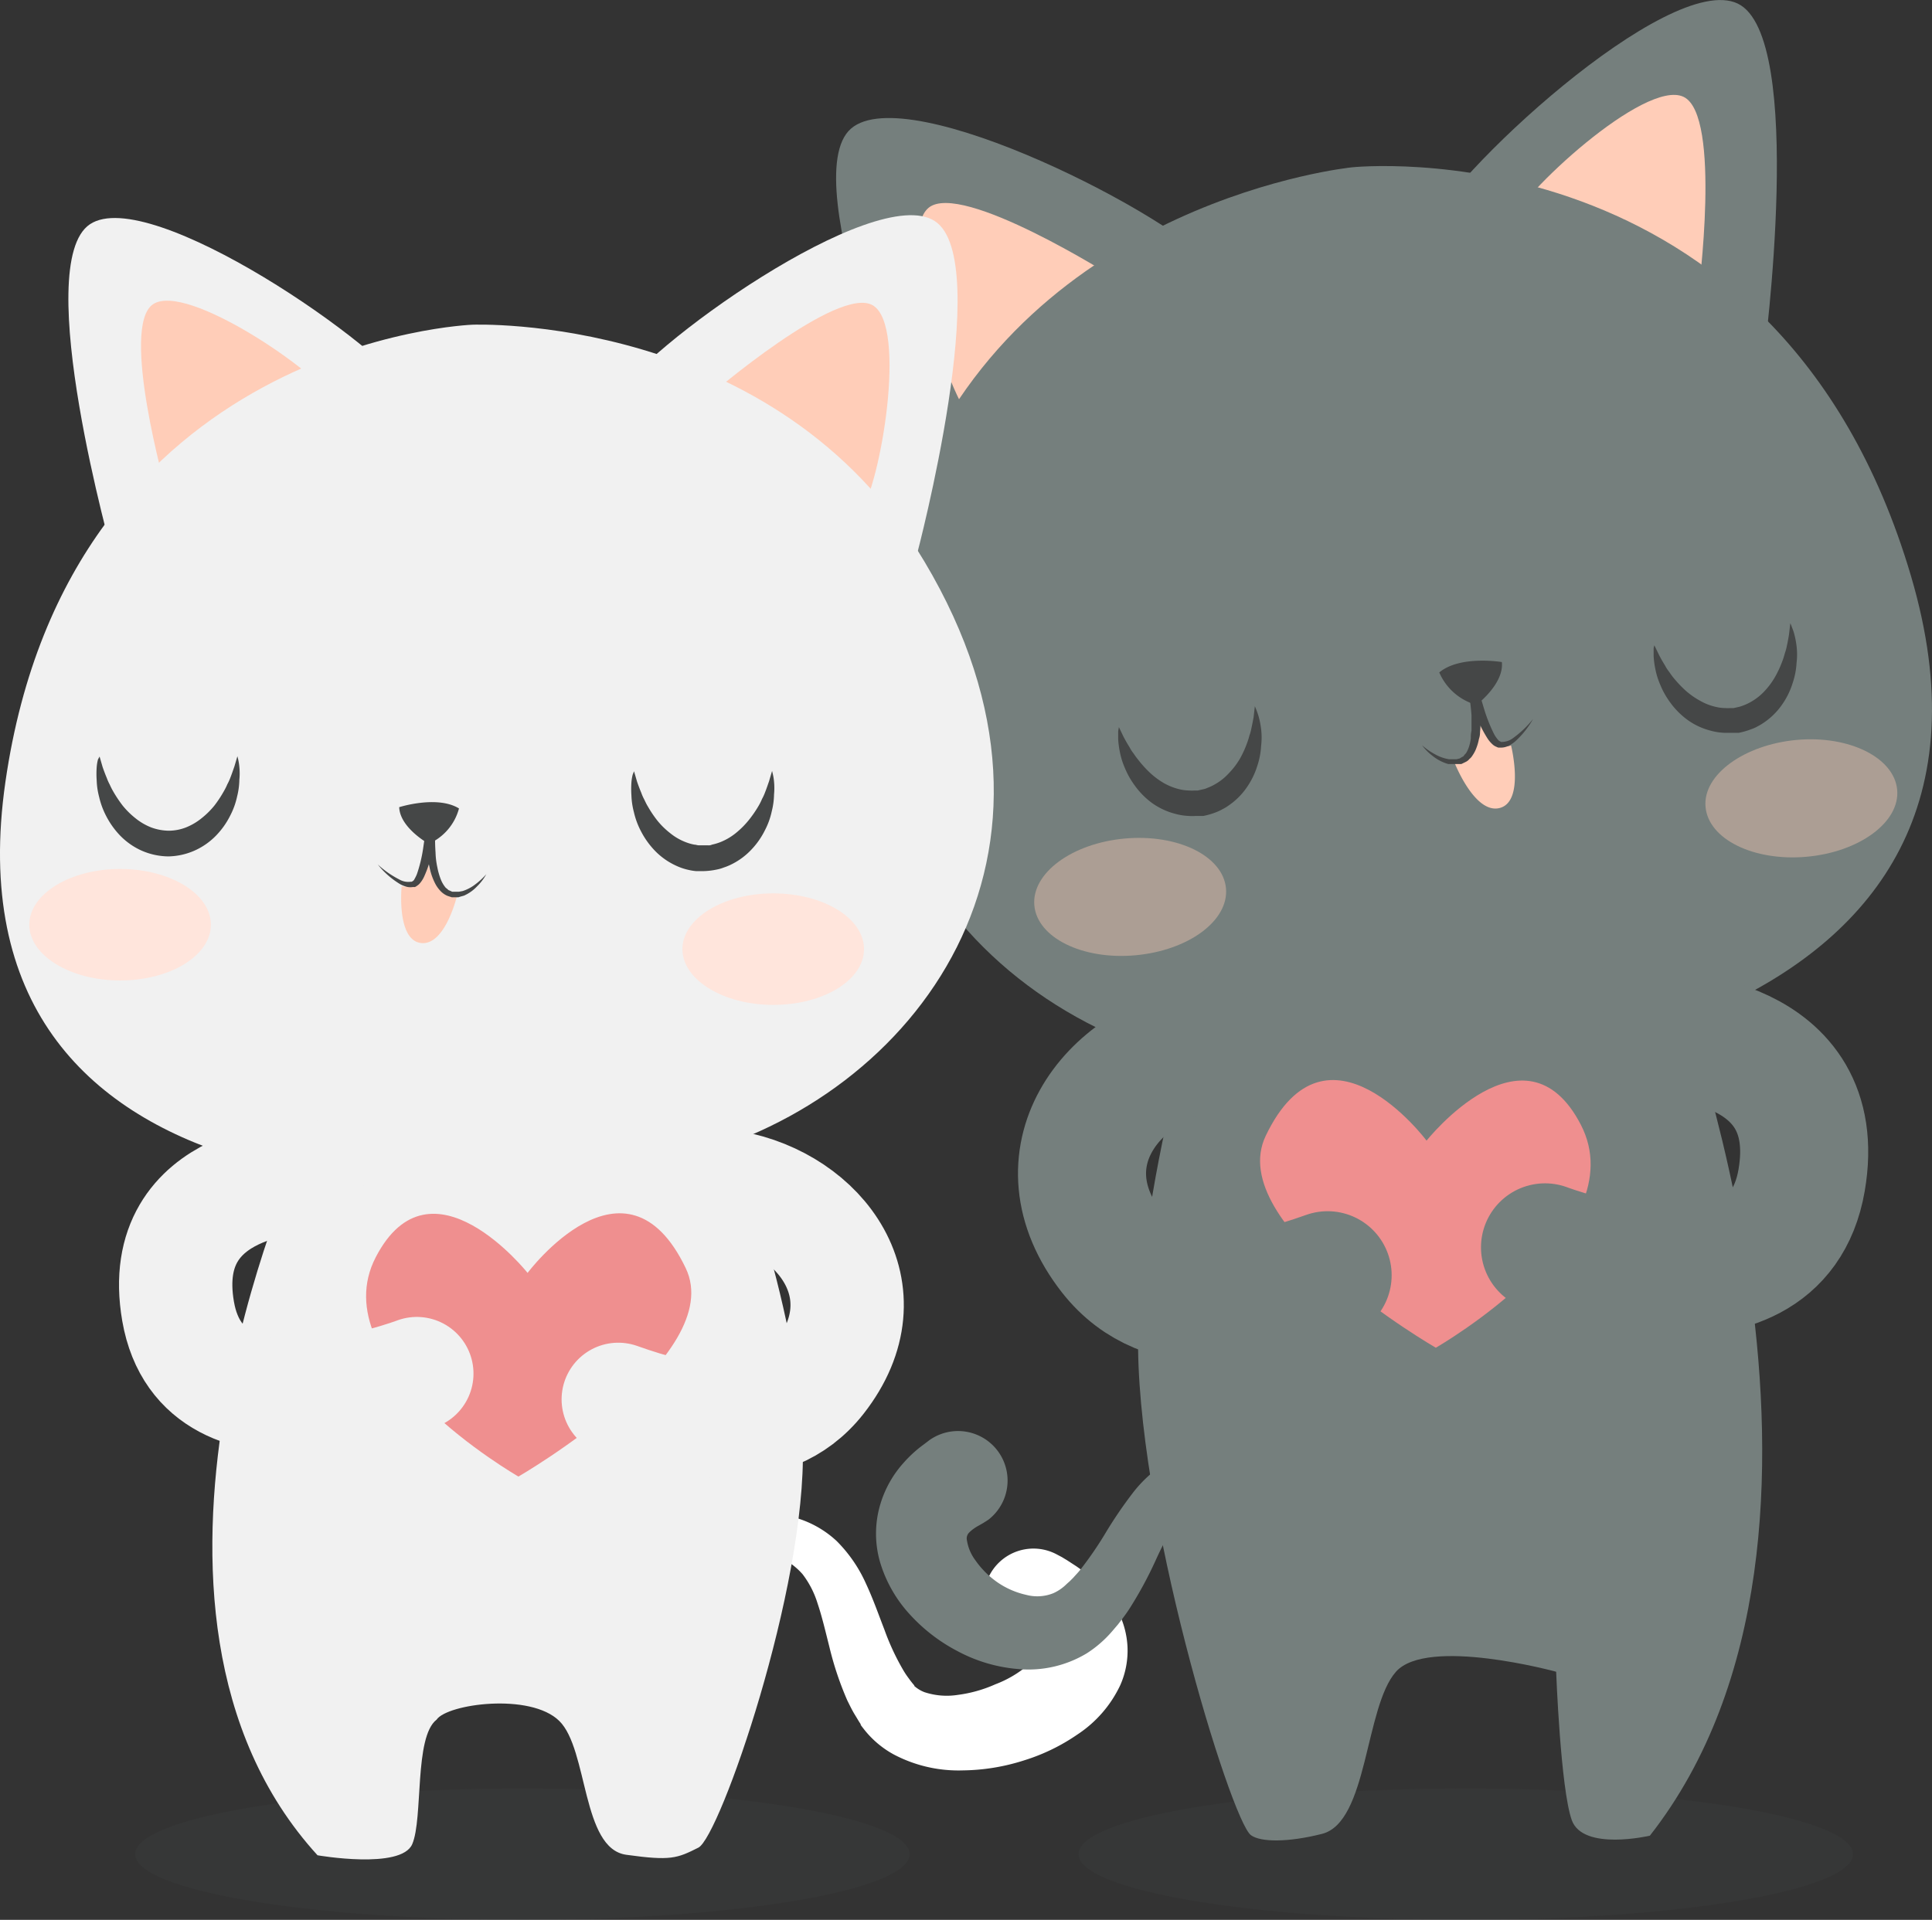 <svg xmlns="http://www.w3.org/2000/svg" width="150.859" height="149.942" viewBox="0 0 150.859 149.942">
  <rect x="0" y="0" width="150.859" height="149.942" fill="#333333" stroke="none"/>
  <g id="Capa_2" data-name="Capa 2" transform="translate(0.006 0.005)">
    <g id="objects" transform="translate(-0.006 -0.005)">
      <path id="Trazado_358" data-name="Trazado 358" d="M96.68,165.49c0,2.831,13.544,5.13,30.242,5.13s30.233-2.3,30.233-5.13-13.536-5.13-30.233-5.13S96.68,162.66,96.68,165.49Z" transform="translate(-12.464 -20.678)" fill="#454747" opacity="0.2"/>
      <path id="Trazado_359" data-name="Trazado 359" d="M12.11,165.49c0,2.831,13.536,5.13,30.233,5.13s30.242-2.3,30.242-5.13-13.536-5.13-30.242-5.13S12.11,162.66,12.11,165.49Z" transform="translate(-1.557 -20.678)" fill="#454747" opacity="0.2"/>
      <path id="Trazado_360" data-name="Trazado 360" d="M91.22,139.093l.418.253.723.47c.27.192.575.4.915.688a8.937,8.937,0,0,1,2.343,2.848,6.8,6.8,0,0,1,.732,2.744,6.664,6.664,0,0,1-.566,3.005,9.4,9.4,0,0,1-3.345,3.85,15.287,15.287,0,0,1-4.19,2.029,16.192,16.192,0,0,1-4.8.775A10.81,10.81,0,0,1,78.1,154.51a7.517,7.517,0,0,1-2.36-2.012l-.122-.157-.1-.139v-.052l-.139-.218-.131-.218-.174-.287c-.253-.409-.418-.775-.6-1.132a25.033,25.033,0,0,1-1.394-4.155c-.322-1.28-.592-2.43-.923-3.406a7.247,7.247,0,0,0-1.176-2.3,5.226,5.226,0,0,0-3.266-1.742,9.758,9.758,0,0,0-1.219-.148h-.549a1.472,1.472,0,1,1,0-2.944h2.1a10.3,10.3,0,0,1,2.517.462,7.935,7.935,0,0,1,3.075,1.777,11.08,11.08,0,0,1,2.282,3.31c.566,1.211.993,2.439,1.446,3.606a18.936,18.936,0,0,0,1.5,3.214,6.794,6.794,0,0,0,.418.618l.1.139.157.2.165.2v.052h0c0,.07-.052-.07-.044-.052h0a2.613,2.613,0,0,0,.819.514,5.557,5.557,0,0,0,2.613.218,10.452,10.452,0,0,0,2.935-.827,8.71,8.71,0,0,0,2.413-1.385,2.4,2.4,0,0,0,.871-1.176c0-.061-.061,0-.087.131a.458.458,0,0,0,0,.209c0,.009-.253-.192-.523-.348l-.392-.226-.287-.139-.453-.209a3.867,3.867,0,1,1,3.319-6.968Z" transform="translate(-8.311 -17.485)" fill="#fff"/>
      <path id="Trazado_361" data-name="Trazado 361" d="M86.909,135.481l-.383.218a3.291,3.291,0,0,0-.409.261,2.369,2.369,0,0,0-.357.314.653.653,0,0,0-.131.584,3.484,3.484,0,0,0,.645,1.524,6.916,6.916,0,0,0,1.742,1.742,6.428,6.428,0,0,0,2.247.976,3.353,3.353,0,0,0,2.108-.131,3.484,3.484,0,0,0,1.045-.723l.244-.218.27-.27c.174-.2.357-.383.531-.6a28.082,28.082,0,0,0,1.977-2.874,33.03,33.03,0,0,1,2.125-3.127,9.9,9.9,0,0,1,2.918-2.57,8.022,8.022,0,0,1,3.249-.984,10.9,10.9,0,0,1,2.421.1,13.062,13.062,0,0,1,1.446.3l.5.122a1.473,1.473,0,0,1-.557,2.892h-.1l-.418-.052a10.07,10.07,0,0,0-1.176-.1,7.784,7.784,0,0,0-1.681.122,4.46,4.46,0,0,0-1.742.766,6.1,6.1,0,0,0-1.577,1.8,28.379,28.379,0,0,0-1.507,2.9,30.572,30.572,0,0,1-1.925,3.571c-.192.314-.418.627-.645.932l-.357.462-.427.5a9.023,9.023,0,0,1-1.995,1.742,8.823,8.823,0,0,1-5.409,1.228,12.1,12.1,0,0,1-4.738-1.42,13.4,13.4,0,0,1-3.65-2.813,10.452,10.452,0,0,1-2.317-4,8,8,0,0,1,0-4.677,8.414,8.414,0,0,1,1.8-3.188,9.649,9.649,0,0,1,1.6-1.455l.392-.3a3.868,3.868,0,0,1,4.625,6.2C87.162,135.324,87.031,135.4,86.909,135.481Z" transform="translate(-10.123 -16.538)" fill="#757f7d"/>
      <path id="Trazado_362" data-name="Trazado 362" d="M25.728,103.465s-16.036,35.128,1.516,54.361c0,0,6.533,1.141,7.395-.871s.139-8.362,1.9-9.721c.827-1.228,7.317-2.125,9.581.1s1.742,9.965,5.226,10.452,3.972.279,5.636-.557,8.44-20.26,8.153-31.357-6.062-25.608-6.062-25.608Z" transform="translate(-2.449 -12.927)" fill="#f1f1f1"/>
      <path id="Trazado_363" data-name="Trazado 363" d="M81.534,38.522s-9.9-23.222-5.426-27.115,25.53,6.968,28.482,10.9S81.534,38.522,81.534,38.522Z" transform="translate(-9.661 -1.36)" fill="#757f7d"/>
      <path id="Trazado_364" data-name="Trazado 364" d="M154.176,27.872s3.319-25.042-2.047-27.6S129.4,13.805,127.618,18.4,154.176,27.872,154.176,27.872Z" transform="translate(-16.444 0.005)" fill="#757f7d"/>
      <path id="Trazado_365" data-name="Trazado 365" d="M150.022,24.1s1.855-14.015-1.141-15.443S136.155,16.235,135.153,18.8,150.022,24.1,150.022,24.1Z" transform="translate(-17.42 -1.093)" fill="#ffcdb8"/>
      <path id="Trazado_366" data-name="Trazado 366" d="M97.6,24.018s-11.933-7.569-14.485-5.444S84.644,33.3,86.6,35.289,97.6,24.018,97.6,24.018Z" transform="translate(-10.61 -2.343)" fill="#ffcdb8"/>
      <path id="Trazado_367" data-name="Trazado 367" d="M115.632,14.985s33.195-3.571,43.664,31.923-31.923,40.86-51.329,38.813S70.626,65.8,81.409,39.731C90.607,17.511,115.632,14.985,115.632,14.985Z" transform="translate(-10.076 -1.916)" fill="#757f7d"/>
      <path id="Trazado_368" data-name="Trazado 368" d="M134.8,66.549s1.089,4.355-.871,4.886-3.554-3.562-3.554-3.562A3.066,3.066,0,0,0,132.4,64.65S133.533,67.089,134.8,66.549Z" transform="translate(-16.811 -8.334)" fill="#ffcdb8"/>
      <path id="Trazado_369" data-name="Trazado 369" d="M133.906,59.344s-3.258-.549-4.886.81a4.46,4.46,0,0,0,2.9,2.535S134.089,61.06,133.906,59.344Z" transform="translate(-16.635 -7.636)" fill="#454747"/>
      <path id="Trazado_370" data-name="Trazado 370" d="M136.145,64.031a6.968,6.968,0,0,1-1.385,1.742,2.5,2.5,0,0,1-.5.34,1.35,1.35,0,0,1-.636.157h-.183a.818.818,0,0,1-.174-.07.871.871,0,0,1-.287-.183,2.255,2.255,0,0,1-.409-.488,9.581,9.581,0,0,1-.984-2.073,20.037,20.037,0,0,1-.662-2.16l.74-.165A15.68,15.68,0,0,1,132,63.665a10.794,10.794,0,0,1,0,1.3,1.649,1.649,0,0,1-.087.645,3.667,3.667,0,0,1-.183.653,2.613,2.613,0,0,1-.314.618,1.063,1.063,0,0,1-.244.279.81.81,0,0,1-.287.226l-.34.165h-1.028a3.484,3.484,0,0,1-1.176-.6,4.137,4.137,0,0,1-.871-.871,5.27,5.27,0,0,0,1.01.706,3.249,3.249,0,0,0,1.106.392h.575l.253-.061.209-.131c.078,0,.131-.113.183-.174a.728.728,0,0,0,.157-.2,2.448,2.448,0,0,0,.209-.514,3.71,3.71,0,0,0,.113-.557,2.306,2.306,0,0,1,.052-.592v-1.2A18.493,18.493,0,0,0,131,61.33l.74-.174c.165.706.375,1.411.584,2.108a12.194,12.194,0,0,0,.8,1.995,2.432,2.432,0,0,0,.27.383.357.357,0,0,0,.157.131s.131.07.078.052h.1a1.455,1.455,0,0,0,.871-.314A7.839,7.839,0,0,0,136.145,64.031Z" transform="translate(-16.435 -7.88)" fill="#454747"/>
      <path id="Trazado_371" data-name="Trazado 371" d="M100.294,64.949l.366.766c.122.226.27.5.462.8a2.866,2.866,0,0,0,.3.47c.113.165.226.331.357.488a8.712,8.712,0,0,0,.871.976,6.1,6.1,0,0,0,1.15.871,4.669,4.669,0,0,0,1.315.505,3.8,3.8,0,0,0,.7.078,2.36,2.36,0,0,0,.348,0h.279l.444-.1a1.22,1.22,0,0,0,.3-.1,3.805,3.805,0,0,0,.61-.287,4.355,4.355,0,0,0,1.089-.871,5.819,5.819,0,0,0,.871-1.15,7.788,7.788,0,0,0,.549-1.211,5.58,5.58,0,0,0,.183-.584,3.343,3.343,0,0,0,.148-.54c.078-.348.131-.653.174-.871l.1-.871.087.209a6.228,6.228,0,0,1,.209.6,6.662,6.662,0,0,1,.192.976,5.418,5.418,0,0,1,0,1.315,5.958,5.958,0,0,1-.3,1.568,6.1,6.1,0,0,1-.8,1.646,5.435,5.435,0,0,1-1.446,1.446,3.092,3.092,0,0,1-.462.279,3.485,3.485,0,0,1-.514.244,6.01,6.01,0,0,1-.984.287h-.61a3.85,3.85,0,0,1-.549,0,4.826,4.826,0,0,1-1.071-.174,5.453,5.453,0,0,1-1.829-.871,6.1,6.1,0,0,1-1.289-1.315,6.4,6.4,0,0,1-.784-1.385,5.861,5.861,0,0,1-.392-1.254,7.1,7.1,0,0,1-.131-.993v-.627Z" transform="translate(-12.925 -8.162)" fill="#454747"/>
      <path id="Trazado_372" data-name="Trazado 372" d="M148.294,57.6l.366.758c.122.235.27.505.462.81a2.864,2.864,0,0,0,.3.47c.113.157.226.331.357.488a9.5,9.5,0,0,0,.915.976,6.1,6.1,0,0,0,1.15.819,4.416,4.416,0,0,0,1.315.505,3.162,3.162,0,0,0,.7.078,2.325,2.325,0,0,0,.348,0h.279l.444-.1a2.945,2.945,0,0,0,.3-.1,3.808,3.808,0,0,0,.61-.287,4.355,4.355,0,0,0,1.089-.871,5.766,5.766,0,0,0,.827-1.141,8.171,8.171,0,0,0,.549-1.211c.078-.2.131-.4.183-.584a3.607,3.607,0,0,0,.148-.54c.078-.348.131-.662.174-.923l.1-.871.087.2c.044.139.139.34.209.6a6.8,6.8,0,0,1,.192.984,5.419,5.419,0,0,1,0,1.315,5.837,5.837,0,0,1-.3,1.559,6.027,6.027,0,0,1-.8,1.655,5.436,5.436,0,0,1-1.446,1.446,4.058,4.058,0,0,1-.462.279,2.788,2.788,0,0,1-.514.235,6.011,6.011,0,0,1-.984.287h-1.158a4.826,4.826,0,0,1-1.071-.174,5.313,5.313,0,0,1-1.829-.871,6.1,6.1,0,0,1-1.289-1.307,6.4,6.4,0,0,1-.784-1.385,6.019,6.019,0,0,1-.392-1.254,7.1,7.1,0,0,1-.131-.993v-.636Z" transform="translate(-19.115 -7.203)" fill="#454747"/>
      <path id="Trazado_373" data-name="Trazado 373" d="M143.812,87s16.776,43.316-1.829,67.069c0,0-5.226,1.228-6.1-1.219s-1.219-11.585-1.219-11.585-10.069-2.752-12.508,0-2.178,11.768-5.784,12.665c-2.613.662-4.773.662-5.54.1-1.559-1.132-9.111-25.582-8.806-39.309S108.4,83,108.4,83Z" transform="translate(-13.153 -10.701)" fill="#757f7d"/>
      <path id="Trazado_374" data-name="Trazado 374" d="M78.664,45.8s6.1-23.012,1.394-26.052S57.167,29.691,54.981,33.776,78.664,45.8,78.664,45.8Z" transform="translate(-7.069 -2.484)" fill="#f1f1f1"/>
      <path id="Trazado_375" data-name="Trazado 375" d="M9.631,46.072S3.15,23.138,7.81,20.028s23.047,9.581,25.338,13.614S9.631,46.072,9.631,46.072Z" transform="translate(-0.785 -2.516)" fill="#f1f1f1"/>
      <path id="Trazado_376" data-name="Trazado 376" d="M14.6,41.8S10.967,28.972,13.58,27.23s12.909,5.339,14.18,7.6S14.6,41.8,14.6,41.8Z" transform="translate(-1.624 -3.473)" fill="#ffcdb8"/>
      <path id="Trazado_377" data-name="Trazado 377" d="M63.57,34.405s10.121-8.71,12.8-7.047.566,13.936-.958,16.079S63.57,34.405,63.57,34.405Z" transform="translate(-8.194 -3.497)" fill="#ffcdb8"/>
      <path id="Trazado_378" data-name="Trazado 378" d="M36.878,29.109S5.4,30.259.417,64.812s35.294,33.883,53.176,29.3,32.228-23.622,18.588-46.5C60.588,28.142,36.878,29.109,36.878,29.109Z" transform="translate(0.006 -3.749)" fill="#f1f1f1"/>
      <path id="Trazado_379" data-name="Trazado 379" d="M56.8,69.146l.235.81c.087.253.192.54.331.871a3.71,3.71,0,0,0,.226.514c.087.174.165.357.279.54a9.077,9.077,0,0,0,.74,1.106,6.1,6.1,0,0,0,1.01.993,4.407,4.407,0,0,0,1.219.706,3.676,3.676,0,0,0,.671.192c.113,0,.226.052.348.052h.706a.6.6,0,0,0,.322-.052,4.355,4.355,0,0,0,.645-.192,4.66,4.66,0,0,0,1.219-.714,6.8,6.8,0,0,0,1-1,9.05,9.05,0,0,0,.775-1.124,4.458,4.458,0,0,0,.27-.54,3.8,3.8,0,0,0,.235-.514c.131-.331.226-.627.314-.871.148-.514.235-.8.235-.8l.052.218a4.224,4.224,0,0,1,.1.618,5.139,5.139,0,0,1,0,1,5.679,5.679,0,0,1-.174,1.3,5.775,5.775,0,0,1-.54,1.5,6.1,6.1,0,0,1-1.054,1.507,5.435,5.435,0,0,1-1.655,1.2,4.357,4.357,0,0,1-.505.2,3.032,3.032,0,0,1-.54.157,5.592,5.592,0,0,1-1.01.122h-.618a3.988,3.988,0,0,1-.549-.087,4.608,4.608,0,0,1-1.028-.348A5.436,5.436,0,0,1,58.4,75.322a6.472,6.472,0,0,1-1.063-1.5,6.1,6.1,0,0,1-.549-1.489,5.775,5.775,0,0,1-.192-1.307,7.2,7.2,0,0,1,0-1,3.436,3.436,0,0,1,.1-.618Z" transform="translate(-7.292 -8.911)" fill="#454747"/>
      <path id="Trazado_380" data-name="Trazado 380" d="M8.885,67.826l.235.81c.087.253.192.54.331.871a3.624,3.624,0,0,0,.226.505,5.426,5.426,0,0,0,.279.549,9.8,9.8,0,0,0,.74,1.106,6.42,6.42,0,0,0,1.01.993,4.634,4.634,0,0,0,1.219.706,4.077,4.077,0,0,0,1.359.253,3.737,3.737,0,0,0,1.359-.261,4.7,4.7,0,0,0,1.219-.723,6.358,6.358,0,0,0,1-.993,9.05,9.05,0,0,0,.732-1.115,4.46,4.46,0,0,0,.27-.54,3.8,3.8,0,0,0,.235-.514c.131-.331.226-.627.314-.871l.235-.8.052.209a4.616,4.616,0,0,1,.1.627,5.113,5.113,0,0,1,0,1,5.679,5.679,0,0,1-.174,1.3,5.9,5.9,0,0,1-.54,1.5,6.219,6.219,0,0,1-1.054,1.507,5.418,5.418,0,0,1-1.655,1.193,5.287,5.287,0,0,1-2.125.488,5.331,5.331,0,0,1-2.125-.47,5.435,5.435,0,0,1-1.664-1.185,6.472,6.472,0,0,1-1.063-1.5,6.236,6.236,0,0,1-.549-1.489,5.775,5.775,0,0,1-.192-1.307,7.16,7.16,0,0,1,0-1,3.435,3.435,0,0,1,.1-.618Z" transform="translate(-1.11 -8.74)" fill="#454747"/>
      <path id="Trazado_381" data-name="Trazado 381" d="M35.994,79.143s-.418,4.2,1.507,4.434,2.848-3.806,2.848-3.806A2.883,2.883,0,0,1,38.033,77S37.266,79.474,35.994,79.143Z" transform="translate(-4.632 -9.927)" fill="#ffcdb8"/>
      <path id="Trazado_382" data-name="Trazado 382" d="M35.78,72.312s2.97-.949,4.669.1a4.2,4.2,0,0,1-2.36,2.761S35.841,73.94,35.78,72.312Z" transform="translate(-4.609 -9.271)" fill="#454747"/>
      <path id="Trazado_383" data-name="Trazado 383" d="M33.86,77.025A7.56,7.56,0,0,0,35.55,78.2a1.394,1.394,0,0,0,.871.174h.087l.087-.052a.348.348,0,0,0,.131-.157,2.752,2.752,0,0,0,.192-.392,11.2,11.2,0,0,0,.479-1.969c.1-.679.2-1.368.261-2.047l.714.061a16.759,16.759,0,0,0,0,2.291,6.1,6.1,0,0,0,.139,1.132,4.895,4.895,0,0,0,.131.54,4.46,4.46,0,0,0,.183.514,2.212,2.212,0,0,0,.261.444.557.557,0,0,0,.174.174c.061.052.113.122.192.139l.218.1H40.2l.287-.052a3.2,3.2,0,0,0,.976-.514,5.714,5.714,0,0,0,.871-.8,4.033,4.033,0,0,1-.723.949,3.127,3.127,0,0,1-1.019.723l-.279.078-.165.052h-.505l-.34-.113a1.577,1.577,0,0,1-.557-.392,2.491,2.491,0,0,1-.383-.531,5.052,5.052,0,0,1-.436-1.176,11.322,11.322,0,0,1-.2-1.211,15.913,15.913,0,0,1,0-2.413l.714.061a21.21,21.21,0,0,1-.322,2.108,8.58,8.58,0,0,1-.645,2.064,2.221,2.221,0,0,1-.322.505.975.975,0,0,1-.244.209.575.575,0,0,1-.148.087H36.6a1.211,1.211,0,0,1-.618-.061,2.081,2.081,0,0,1-.505-.244A6.489,6.489,0,0,1,33.86,77.025Z" transform="translate(-4.362 -9.508)" fill="#454747"/>
      <path id="Trazado_384" data-name="Trazado 384" d="M61.17,84.455c0,2.387,3.179,4.355,7.09,4.355s7.09-1.934,7.09-4.355S72.18,80.1,68.26,80.1,61.17,82.069,61.17,84.455Z" transform="translate(-7.884 -10.327)" fill="#ffe5dc"/>
      <path id="Trazado_385" data-name="Trazado 385" d="M2.62,82.265c0,2.387,3.179,4.355,7.09,4.355s7.09-1.942,7.09-4.355S13.621,77.91,9.71,77.91,2.62,79.879,2.62,82.265Z" transform="translate(-0.333 -10.044)" fill="#ffe5dc"/>
      <path id="Trazado_386" data-name="Trazado 386" d="M152.888,71.559c.218,2.526,3.754,4.268,7.883,3.9s7.308-2.709,7.081-5.226-3.754-4.268-7.839-3.9S152.662,69.042,152.888,71.559Z" transform="translate(-19.712 -8.545)" fill="#ffcdb8" opacity="0.4"/>
      <path id="Trazado_387" data-name="Trazado 387" d="M92.718,80.4c.226,2.517,3.754,4.268,7.891,3.893s7.3-2.7,7.073-5.226-3.754-4.259-7.883-3.893S92.492,77.873,92.718,80.4Z" transform="translate(-11.952 -9.685)" fill="#ffcdb8" opacity="0.4"/>
      <path id="Trazado_388" data-name="Trazado 388" d="M126.678,117.744s-16.61-9.581-13.283-16.549c4.791-10.017,12.56.375,12.56.375S133.637,91.9,138,100.324,126.678,117.744,126.678,117.744Z" transform="translate(-14.563 -12.485)" fill="#ef8f8f"/>
      <path id="Trazado_389" data-name="Trazado 389" d="M147.646,92.84s12.848,0,10.888,11.323c-2.09,12.081-20.034,5.226-20.034,5.226" transform="translate(-17.858 -11.97)" fill="none" stroke="#757f7d" stroke-linecap="round" stroke-linejoin="round" stroke-width="10"/>
      <path id="Trazado_390" data-name="Trazado 390" d="M106.72,93.87c-7.473,1.368-13.118,8.71-7.36,16.088,4.207,5.366,11.437,3.65,16.811,1.742" transform="translate(-12.505 -12.103)" fill="none" stroke="#757f7d" stroke-linecap="round" stroke-linejoin="round" stroke-width="10"/>
      <path id="Trazado_391" data-name="Trazado 391" d="M44.709,129.346s16.332-9.433,13.065-16.271c-4.712-9.86-12.351.366-12.351.366s-7.56-9.512-11.855-1.228S44.709,129.346,44.709,129.346Z" transform="translate(-4.227 -14.026)" fill="#ef8f8f"/>
      <path id="Trazado_392" data-name="Trazado 392" d="M26.062,105.48s-11.95,0-10.13,10.539c1.951,11.236,18.64,4.86,18.64,4.86" transform="translate(-2.025 -13.6)" fill="none" stroke="#f1f1f1" stroke-linecap="round" stroke-linejoin="round" stroke-width="8.85"/>
      <path id="Trazado_393" data-name="Trazado 393" d="M64.243,106.44c6.968,1.272,12.194,8.135,6.855,14.964-3.911,4.991-10.644,3.4-15.678,1.611" transform="translate(-7.143 -13.724)" fill="none" stroke="#f1f1f1" stroke-linecap="round" stroke-linejoin="round" stroke-width="8.85"/>
    </g>
  </g>
</svg>

